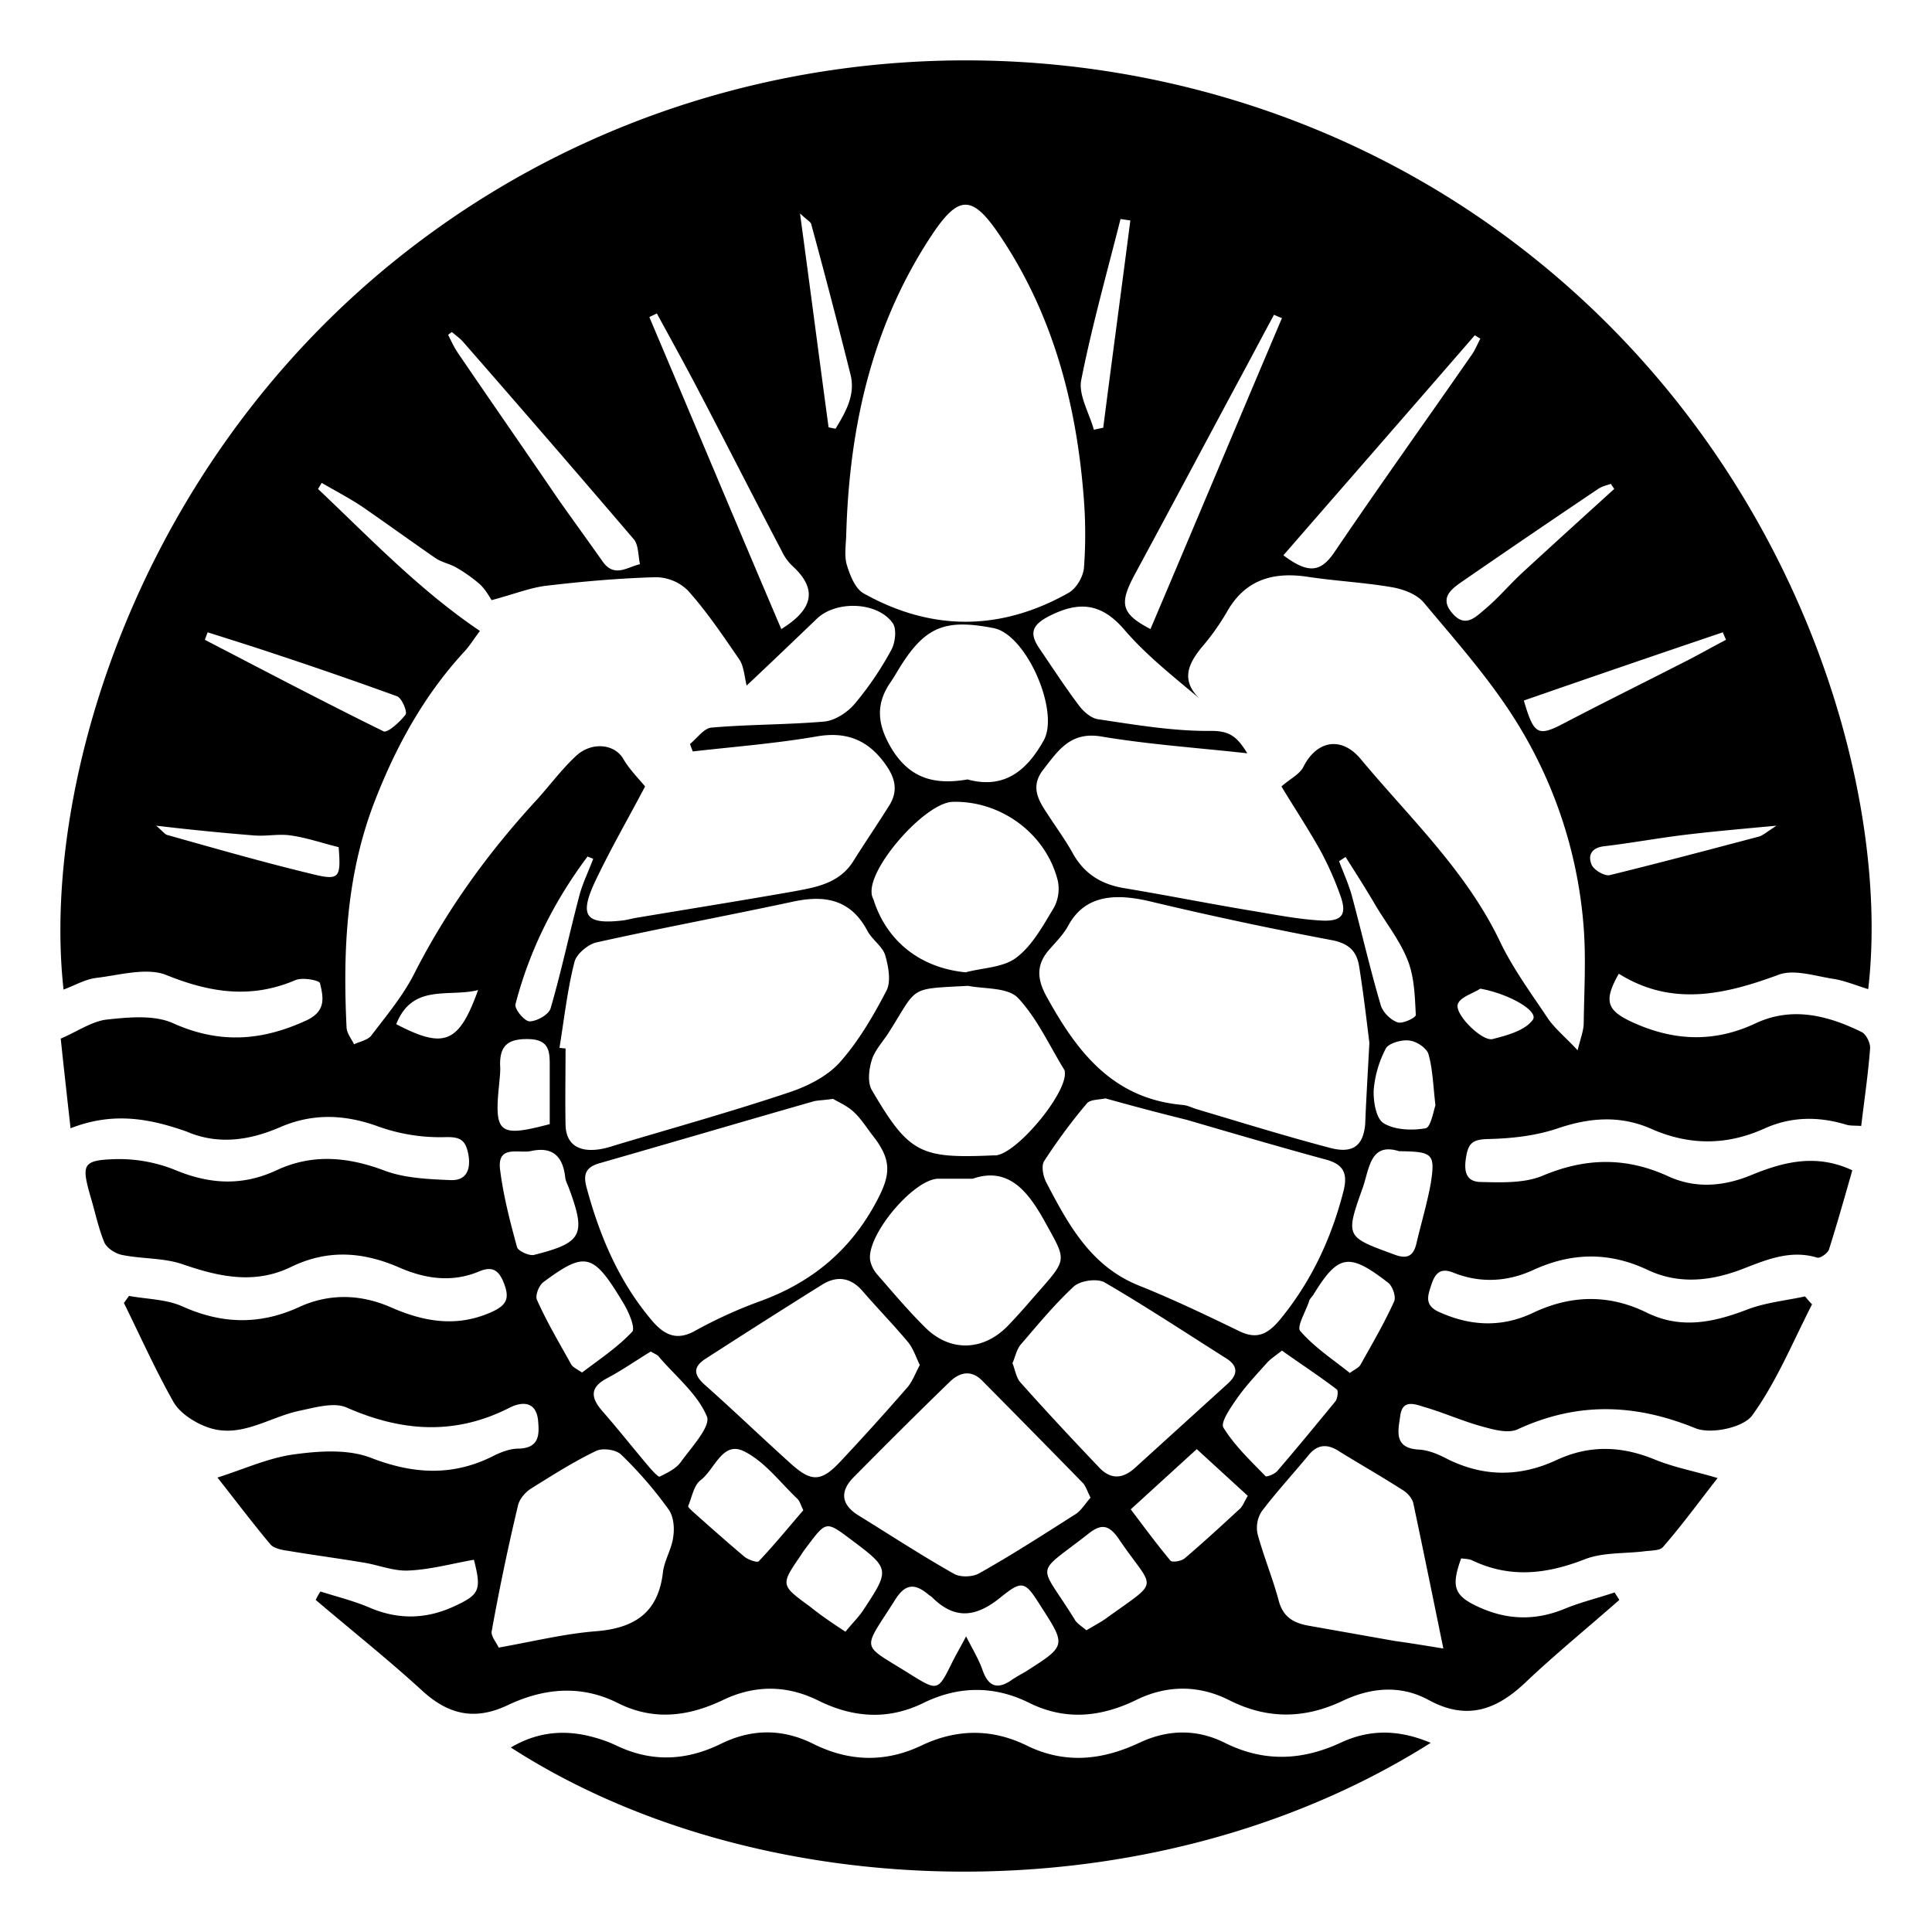 <svg xmlns="http://www.w3.org/2000/svg" width="48" height="48" viewBox="0 0 48 48" fill="currentColor"><path d="M1.753 28.032c-.093 -.835 -.174 -1.555 -.244 -2.228c.43 -.185 .79 -.44 1.162 -.475c.535 -.058 1.163 -.116 1.628 .092c1.162 .523 2.22 .441 3.336 -.08c.477 -.233 .395 -.58 .314 -.917c-.023 -.07 -.442 -.151 -.616 -.07c-1.093 .464 -2.104 .313 -3.197 -.128c-.488 -.197 -1.162 0 -1.744 .07c-.279 .035 -.534 .186 -.813 .29c-.57 -5.105 1.906 -13.551 9.125 -18.795c8.044 -5.848 18.96 -5.604 26.644 .034c7.3 5.349 9.649 13.807 9.067 18.75c-.302 -.093 -.58 -.21 -.871 -.256c-.454 -.07 -.965 -.243 -1.349 -.104c-1.348 .499 -2.662 .8 -3.976 -.023c-.383 .673 -.29 .905 .291 1.183c1.035 .487 2.058 .545 3.115 .046c.896 -.417 1.779 -.197 2.628 .22c.116 .059 .22 .28 .209 .407c-.047 .626 -.14 1.253 -.221 1.926c-.163 -.012 -.279 0 -.384 -.035c-.697 -.209 -1.371 -.197 -2.034 .105c-.93 .417 -1.86 .417 -2.802 0c-.767 -.337 -1.522 -.279 -2.313 -.012c-.546 .186 -1.15 .255 -1.744 .267c-.36 .011 -.476 .093 -.534 .417c-.058 .325 -.047 .639 .348 .65c.512 .012 1.082 .035 1.535 -.15c1.07 -.453 2.08 -.476 3.139 .011c.662 .302 1.348 .255 2.034 -.023c.79 -.325 1.616 -.557 2.534 -.128c-.186 .65 -.372 1.311 -.581 1.972c-.035 .093 -.221 .22 -.29 .198c-.687 -.21 -1.303 .07 -1.907 .301c-.779 .29 -1.558 .36 -2.314 0c-.964 -.452 -1.894 -.429 -2.848 .012c-.639 .29 -1.313 .325 -1.976 .058c-.325 -.128 -.453 .023 -.546 .313c-.093 .279 -.163 .5 .186 .662c.79 .36 1.57 .394 2.348 .023c.93 -.441 1.872 -.464 2.802 -.012c.86 .43 1.674 .255 2.522 -.07c.454 -.173 .953 -.22 1.43 -.324c.058 .07 .116 .139 .174 .197c-.476 .928 -.883 1.926 -1.488 2.761c-.22 .302 -1.034 .476 -1.418 .314c-1.511 -.615 -2.94 -.65 -4.417 .034c-.244 .105 -.605 0 -.895 -.08c-.465 -.129 -.907 -.326 -1.372 -.465c-.244 -.07 -.581 -.232 -.64 .197c-.046 .348 -.185 .812 .454 .847c.244 .012 .488 .116 .71 .232c.906 .453 1.813 .453 2.73 .023c.803 -.37 1.593 -.348 2.419 -.011c.476 .197 .988 .29 1.57 .464c-.454 .58 -.884 1.172 -1.36 1.717c-.082 .093 -.315 .081 -.478 .105c-.488 .058 -1.022 .023 -1.464 .197c-.953 .371 -1.86 .475 -2.802 .023c-.081 -.035 -.186 -.035 -.267 -.046c-.256 .707 -.175 .928 .43 1.206c.709 .325 1.407 .348 2.139 .047c.395 -.163 .825 -.267 1.244 -.407c.035 .059 .081 .128 .116 .186c-.79 .696 -1.604 1.358 -2.36 2.077c-.72 .673 -1.453 .916 -2.383 .406c-.686 -.371 -1.418 -.313 -2.127 .023c-.953 .453 -1.883 .464 -2.837 -.023c-.744 -.371 -1.534 -.371 -2.29 0c-.883 .43 -1.767 .522 -2.673 .07c-.872 -.43 -1.756 -.418 -2.628 .011c-.883 .43 -1.755 .36 -2.615 -.07c-.78 -.382 -1.57 -.382 -2.348 -.011c-.872 .418 -1.733 .522 -2.616 .081c-.918 -.464 -1.848 -.371 -2.732 .047c-.825 .394 -1.488 .243 -2.15 -.372c-.85 -.777 -1.756 -1.496 -2.628 -2.239c.035 -.07 .07 -.14 .117 -.209c.406 .128 .825 .232 1.209 .395c.697 .301 1.383 .301 2.08 -.012c.663 -.301 .721 -.406 .524 -1.172c-.535 .093 -1.082 .244 -1.616 .267c-.372 .023 -.756 -.139 -1.128 -.197c-.616 -.104 -1.244 -.186 -1.86 -.29c-.163 -.023 -.36 -.058 -.453 -.163c-.454 -.545 -.884 -1.113 -1.314 -1.659c.686 -.22 1.29 -.499 1.93 -.58c.604 -.081 1.302 -.127 1.86 .081c1.07 .418 2.057 .476 3.08 -.046c.186 -.093 .407 -.174 .605 -.174c.535 -.012 .523 -.36 .488 -.72c-.058 -.475 -.418 -.44 -.697 -.301c-1.36 .696 -2.686 .603 -4.057 0c-.314 -.14 -.79 0 -1.175 .081c-.778 .163 -1.5 .731 -2.348 .383c-.29 -.116 -.627 -.336 -.779 -.603c-.453 -.8 -.825 -1.636 -1.232 -2.46c.047 -.058 .082 -.116 .128 -.174c.442 .081 .918 .081 1.314 .255c.976 .441 1.918 .476 2.906 .024c.755 -.349 1.546 -.325 2.302 .011c.825 .36 1.65 .5 2.522 .093c.337 -.162 .407 -.325 .28 -.673c-.129 -.348 -.292 -.464 -.64 -.313c-.674 .278 -1.337 .174 -1.976 -.105c-.907 -.394 -1.78 -.452 -2.686 -.011c-.907 .44 -1.79 .243 -2.697 -.07c-.476 -.162 -1.011 -.127 -1.511 -.232c-.163 -.035 -.372 -.174 -.43 -.313c-.151 -.371 -.233 -.777 -.349 -1.16c-.22 -.778 -.186 -.882 .64 -.905a3.727 3.727 0 0 1 1.464 .267c.86 .36 1.674 .406 2.523 .011c.895 -.418 1.778 -.336 2.697 .012c.5 .185 1.093 .209 1.639 .232c.395 .011 .5 -.279 .43 -.65c-.07 -.348 -.198 -.43 -.581 -.418a4.555 4.555 0 0 1 -1.628 -.255c-.848 -.313 -1.65 -.348 -2.476 .012c-.755 .325 -1.534 .44 -2.313 .104c-.953 -.336 -1.848 -.487 -2.883 -.081zm16.797 -10.999c-.058 -.244 -.07 -.476 -.175 -.638c-.406 -.592 -.802 -1.183 -1.278 -1.717a1.146 1.146 0 0 0 -.802 -.337c-.907 .024 -1.814 .105 -2.709 .21c-.407 .046 -.802 .208 -1.372 .359c-.035 -.047 -.128 -.232 -.279 -.383a3.781 3.781 0 0 0 -.604 -.43c-.163 -.092 -.36 -.127 -.512 -.231c-.604 -.418 -1.197 -.847 -1.802 -1.265c-.325 -.22 -.685 -.406 -1.023 -.603c-.034 .046 -.058 .104 -.093 .15c1.29 1.219 2.511 2.507 4.023 3.528c-.128 .162 -.244 .36 -.396 .522c-1.023 1.114 -1.72 2.401 -2.255 3.805c-.674 1.799 -.755 3.655 -.662 5.534c.011 .14 .116 .267 .186 .407c.15 -.07 .348 -.105 .43 -.22c.372 -.488 .779 -.975 1.058 -1.52c.813 -1.602 1.848 -3.029 3.057 -4.34c.325 -.36 .616 -.754 .965 -1.079c.395 -.371 .976 -.302 1.185 .081c.152 .255 .372 .476 .535 .673c-.395 .754 -.86 1.555 -1.255 2.39c-.384 .836 -.21 1.044 .697 .94c.093 -.012 .186 -.035 .29 -.058c1.314 -.22 2.628 -.43 3.942 -.661c.57 -.105 1.15 -.198 1.5 -.755c.29 -.464 .592 -.904 .883 -1.369c.209 -.324 .186 -.626 -.035 -.963c-.43 -.65 -.977 -.905 -1.767 -.765c-1.012 .174 -2.046 .255 -3.07 .371c-.022 -.058 -.046 -.116 -.069 -.186c.175 -.139 .349 -.394 .535 -.406c.93 -.081 1.871 -.07 2.801 -.15c.268 -.024 .582 -.233 .756 -.441a7.94 7.94 0 0 0 .907 -1.335c.104 -.185 .14 -.533 .035 -.673c-.372 -.522 -1.384 -.568 -1.872 -.116c-.581 .557 -1.15 1.103 -1.755 1.671zm20.645 9.061c.082 -.324 .152 -.499 .152 -.684c.011 -.79 .058 -1.578 0 -2.355a11.262 11.262 0 0 0 -1.64 -5.07c-.662 -1.08 -1.522 -2.043 -2.336 -3.017c-.175 -.209 -.523 -.337 -.814 -.383c-.686 -.116 -1.383 -.15 -2.07 -.255c-.86 -.128 -1.557 .07 -2.01 .882a5.97 5.97 0 0 1 -.64 .893c-.313 .394 -.5 .789 -.046 1.241c-.663 -.557 -1.325 -1.079 -1.86 -1.705c-.581 -.673 -1.14 -.708 -1.883 -.325c-.395 .209 -.477 .406 -.244 .766c.325 .475 .639 .963 .988 1.427c.116 .162 .314 .336 .488 .36c.93 .139 1.883 .301 2.813 .29c.454 0 .64 .139 .895 .556c-1.267 -.139 -2.453 -.22 -3.627 -.417c-.767 -.128 -1.07 .348 -1.441 .823c-.326 .418 -.128 .755 .105 1.103c.209 .325 .441 .638 .627 .974c.29 .522 .721 .778 1.29 .87c1.047 .174 2.093 .383 3.14 .557c.569 .093 1.139 .21 1.72 .244c.558 .035 .674 -.15 .488 -.65a7.957 7.957 0 0 0 -.5 -1.114c-.314 -.556 -.674 -1.102 -.953 -1.566c.21 -.186 .453 -.302 .546 -.487c.326 -.65 .942 -.778 1.43 -.186c1.22 1.462 2.627 2.785 3.464 4.548c.326 .673 .78 1.288 1.198 1.915c.186 .255 .43 .452 .72 .765zm-18.17 -12.866c0 .266 -.057 .556 .012 .8c.082 .267 .21 .603 .43 .72c1.686 .94 3.395 .928 5.069 -.012c.198 -.105 .372 -.395 .395 -.627a11.45 11.45 0 0 0 0 -1.67c-.174 -2.356 -.755 -4.606 -2.092 -6.59c-.686 -1.021 -1.023 -1.021 -1.71 .023c-1.464 2.227 -2.022 4.722 -2.103 7.356zm12.997 12.68c-.058 -.463 -.14 -1.183 -.255 -1.902c-.059 -.371 -.256 -.569 -.686 -.65a95.226 95.226 0 0 1 -4.464 -.951c-.86 -.209 -1.64 -.197 -2.07 .58c-.116 .22 -.302 .406 -.464 .592c-.337 .371 -.326 .73 -.093 1.16c.755 1.38 1.65 2.564 3.394 2.715c.128 .011 .256 .081 .384 .116c1.092 .325 2.174 .661 3.278 .951c.57 .151 .825 -.058 .872 -.591c.023 -.592 .058 -1.16 .104 -2.02zm-20.122 .128c.046 0 .104 .012 .151 .012c0 .638 -.012 1.276 0 1.903c.012 .452 .29 .65 .732 .615c.175 -.012 .337 -.058 .512 -.116c1.441 -.43 2.894 -.836 4.313 -1.311c.453 -.151 .941 -.395 1.255 -.743c.465 -.522 .837 -1.16 1.163 -1.787c.116 -.232 .046 -.603 -.035 -.881c-.07 -.22 -.326 -.383 -.442 -.604c-.419 -.789 -1.07 -.893 -1.86 -.72c-1.627 .349 -3.255 .65 -4.87 1.01c-.21 .047 -.5 .29 -.547 .488c-.175 .684 -.256 1.415 -.372 2.134zm13.566 1.253c-.151 .035 -.384 .024 -.465 .128c-.384 .452 -.732 .928 -1.058 1.427c-.081 .128 -.023 .395 .058 .545c.547 1.045 1.105 2.077 2.302 2.553c.837 .336 1.662 .73 2.476 1.125c.442 .22 .71 .081 1 -.255c.79 -.951 1.302 -2.042 1.604 -3.237c.105 -.43 -.012 -.65 -.442 -.766c-1.15 -.313 -2.301 -.65 -3.452 -.986a66.919 66.919 0 0 1 -2.023 -.534zm-6.766 .012c-.244 .035 -.372 .035 -.476 .058c-1.779 .51 -3.557 1.033 -5.336 1.543c-.36 .105 -.395 .302 -.314 .603c.326 1.207 .802 2.332 1.616 3.295c.314 .372 .628 .523 1.093 .256a11.397 11.397 0 0 1 1.58 -.72c1.291 -.464 2.267 -1.264 2.918 -2.494c.36 -.673 .372 -1.033 -.104 -1.636c-.151 -.197 -.29 -.418 -.465 -.58c-.175 -.163 -.407 -.255 -.512 -.325zm6.394 9.908c-.081 -.162 -.116 -.278 -.186 -.36a525.207 525.207 0 0 0 -2.511 -2.552c-.279 -.278 -.57 -.197 -.814 .047c-.802 .777 -1.592 1.566 -2.383 2.366c-.337 .348 -.302 .673 .128 .94c.79 .487 1.57 .998 2.372 1.45c.162 .093 .465 .082 .627 -.011c.826 -.464 1.616 -.975 2.418 -1.485c.128 -.093 .233 -.267 .349 -.395zm-14.704 3.725c.906 -.163 1.662 -.349 2.43 -.407c.952 -.08 1.534 -.464 1.65 -1.461c.035 -.302 .22 -.58 .256 -.882c.035 -.22 .011 -.51 -.117 -.685a9.975 9.975 0 0 0 -1.174 -1.357c-.128 -.128 -.465 -.174 -.627 -.093c-.558 .267 -1.082 .603 -1.605 .928c-.15 .093 -.302 .267 -.337 .441a56.77 56.77 0 0 0 -.65 3.11c-.024 .116 .115 .278 .174 .406zm10.462 -7.02c-.093 -.197 -.163 -.406 -.29 -.568c-.361 -.43 -.756 -.836 -1.117 -1.253c-.302 -.36 -.65 -.406 -1.023 -.174c-.965 .603 -1.93 1.218 -2.883 1.833c-.29 .185 -.337 .371 -.046 .638c.72 .638 1.418 1.311 2.139 1.96c.511 .465 .755 .476 1.22 -.01a66.014 66.014 0 0 0 1.71 -1.892c.116 -.15 .185 -.337 .29 -.534zm13.008 7.043c-.267 -1.3 -.5 -2.448 -.744 -3.597c-.023 -.128 -.151 -.278 -.279 -.348c-.523 -.336 -1.058 -.638 -1.58 -.963c-.291 -.186 -.536 -.162 -.756 .116c-.384 .464 -.791 .905 -1.151 1.38a.748 .748 0 0 0 -.105 .57c.151 .556 .372 1.09 .523 1.647c.105 .406 .36 .557 .733 .626l2.162 .383c.348 .047 .697 .105 1.197 .186zm-10.706 -7.09c.07 .175 .093 .36 .197 .477c.64 .719 1.302 1.427 1.965 2.123c.279 .29 .57 .278 .872 .011l2.313 -2.1c.233 -.209 .279 -.417 -.012 -.615c-1.01 -.638 -2.01 -1.299 -3.045 -1.902c-.186 -.105 -.605 -.047 -.768 .104c-.476 .441 -.895 .951 -1.325 1.45c-.104 .14 -.128 .302 -.197 .453zm-1.105 -9.374c-1.5 .081 -1.232 0 -1.976 1.172c-.151 .232 -.349 .441 -.418 .685c-.07 .232 -.105 .557 .011 .742c.919 1.566 1.198 1.694 3.011 1.613h.058c.523 -.035 1.779 -1.543 1.72 -2.065c0 -.024 0 -.047 -.011 -.058c-.372 -.604 -.674 -1.277 -1.15 -1.787c-.257 -.267 -.815 -.22 -1.245 -.302zm-.058 -.336c.43 -.116 .942 -.116 1.267 -.371c.396 -.302 .663 -.801 .93 -1.242a.991 .991 0 0 0 .093 -.661c-.29 -1.172 -1.418 -1.996 -2.615 -1.961c-.675 .023 -2.07 1.601 -2.011 2.262c0 .058 .023 .116 .046 .163c.337 1.067 1.197 1.705 2.29 1.81zm.175 5.128h-.85c-.615 0 -1.8 1.415 -1.696 2.03a.76 .76 0 0 0 .174 .348c.384 .441 .756 .882 1.163 1.288c.639 .662 1.5 .627 2.127 -.058c.267 -.278 .511 -.568 .767 -.858c.663 -.754 .628 -.743 .14 -1.625c-.43 -.789 -.919 -1.438 -1.825 -1.125zm-.128 -9.92c.895 .244 1.464 -.197 1.895 -.974c.395 -.72 -.43 -2.623 -1.244 -2.785c-1.244 -.244 -1.732 -.023 -2.383 1.056c-.07 .116 -.14 .232 -.221 .348c-.337 .534 -.268 1.01 .046 1.555c.465 .788 1.093 .94 1.907 .8zm-.035 21.29c.163 .325 .314 .569 .407 .835c.15 .43 .383 .488 .732 .244c.116 -.081 .233 -.14 .349 -.209c1 -.638 1 -.638 .372 -1.612c-.395 -.627 -.454 -.673 -1.012 -.22c-.604 .486 -1.127 .556 -1.697 -.012c-.023 -.024 -.07 -.047 -.093 -.07c-.337 -.279 -.57 -.267 -.825 .14c-.826 1.31 -.872 1.055 .395 1.855c.674 .418 .674 .407 1.035 -.324c.093 -.186 .197 -.36 .337 -.627zm7.847 -7.1c-.163 .127 -.268 .197 -.36 .29c-.257 .29 -.524 .568 -.745 .881c-.163 .232 -.43 .615 -.349 .743c.28 .452 .675 .824 1.047 1.207c.023 .023 .22 -.047 .29 -.128c.489 -.569 .965 -1.149 1.442 -1.729c.058 -.07 .081 -.278 .035 -.301c-.442 -.337 -.907 -.639 -1.36 -.963zm-15.682 .023c-.36 .22 -.71 .464 -1.081 .661c-.442 .232 -.407 .487 -.128 .812c.407 .464 .79 .952 1.185 1.416c.07 .08 .21 .232 .245 .22c.186 -.093 .406 -.197 .523 -.36c.267 -.37 .755 -.893 .65 -1.137c-.232 -.556 -.767 -.986 -1.185 -1.473c-.035 -.058 -.116 -.081 -.21 -.14zm3.79 3.945c-.07 -.151 -.094 -.233 -.14 -.279c-.43 -.406 -.814 -.928 -1.325 -1.183c-.547 -.279 -.733 .452 -1.093 .719c-.163 .128 -.21 .418 -.302 .638c-.012 .023 .07 .093 .104 .128c.43 .383 .86 .765 1.302 1.137c.093 .07 .314 .15 .349 .104c.384 -.406 .744 -.847 1.104 -1.264zm11.042 -.36l-1.267 -1.16l-1.64 1.496c.326 .43 .64 .859 .989 1.277c.046 .046 .267 .011 .349 -.058c.465 -.395 .93 -.824 1.383 -1.242c.058 -.058 .093 -.15 .186 -.313zm-19.773 -28.913a.625 .625 0 0 0 -.093 .07c.07 .139 .14 .29 .221 .417c.837 1.23 1.686 2.449 2.523 3.678c.36 .51 .732 1.021 1.092 1.532c.29 .418 .616 .14 .93 .07c-.046 -.21 -.035 -.476 -.15 -.615a585.304 585.304 0 0 0 -4.244 -4.908c-.081 -.093 -.186 -.163 -.279 -.244zm5.092 -.464c-.058 .035 -.128 .058 -.186 .093c1.093 2.576 2.174 5.163 3.278 7.75c.825 -.51 .883 -1.01 .279 -1.566a1.212 1.212 0 0 1 -.267 -.371c-.744 -1.416 -1.465 -2.843 -2.21 -4.258c-.29 -.546 -.592 -1.091 -.894 -1.648zm15.53 .116c-.07 -.023 -.139 -.058 -.197 -.081c-.302 .557 -.593 1.114 -.895 1.67c-.86 1.602 -1.71 3.203 -2.57 4.792c-.383 .72 -.336 .963 .396 1.346c1.093 -2.575 2.174 -5.151 3.267 -7.727zm-17.389 26.198c.43 -.325 .883 -.627 1.244 -1.01c.093 -.092 -.093 -.522 -.233 -.742c-.732 -1.218 -.93 -1.265 -1.964 -.499c-.117 .081 -.221 .348 -.163 .453c.244 .545 .546 1.055 .837 1.577c.035 .082 .14 .128 .279 .22zm19.076 .011c.128 -.092 .233 -.139 .267 -.208c.291 -.522 .593 -1.033 .837 -1.578c.047 -.116 -.046 -.383 -.162 -.464c-.977 -.754 -1.233 -.696 -1.86 .325c-.035 .046 -.082 .092 -.093 .139c-.082 .255 -.314 .638 -.221 .742c.349 .406 .814 .708 1.232 1.044zm-1.65 -20.315c.616 .464 .93 .43 1.278 -.093c1.116 -1.647 2.279 -3.272 3.406 -4.896c.082 -.116 .14 -.267 .21 -.394c-.047 -.024 -.094 -.058 -.14 -.082c-1.57 1.81 -3.15 3.62 -4.755 5.465zm2.87 14.804c-.708 -.22 -.732 .418 -.894 .894c-.442 1.241 -.43 1.23 .767 1.67c.302 .117 .476 .07 .558 -.255c.116 -.499 .267 -.998 .36 -1.508c.116 -.743 .047 -.789 -.79 -.8zm-21.575 0c-.302 .058 -.837 -.162 -.756 .465c.082 .65 .245 1.276 .419 1.914c.023 .104 .314 .232 .43 .197c1.197 -.302 1.29 -.499 .86 -1.659c-.035 -.093 -.081 -.174 -.093 -.278c-.058 -.5 -.302 -.766 -.86 -.639zm7.824 11.94c.15 -.187 .302 -.337 .418 -.5c.698 -1.056 .698 -1.056 -.29 -1.798c-.605 -.453 -.605 -.453 -1.07 .162c-.058 .081 -.116 .151 -.163 .232c-.511 .743 -.511 .743 .221 1.277c.256 .208 .546 .406 .884 .626zm5.986 -.036c.175 -.104 .326 -.185 .465 -.278c1.407 -1.021 1.233 -.673 .337 -1.996c-.255 -.371 -.453 -.371 -.778 -.104c-1.337 1.044 -1.21 .661 -.314 2.111c.058 .105 .186 .174 .29 .267zm-21.831 -24.794a3.208 3.208 0 0 0 -.07 .186c1.477 .766 2.953 1.543 4.44 2.274c.094 .046 .408 -.232 .547 -.418c.047 -.07 -.093 -.406 -.209 -.452a112.638 112.638 0 0 0 -3.15 -1.09c-.523 -.175 -1.047 -.337 -1.558 -.5zm32.7 1.694c.245 .847 .35 .905 .989 .569c.976 -.51 1.964 -.998 2.94 -1.497c.373 -.185 .733 -.394 1.093 -.58c-.023 -.058 -.058 -.128 -.08 -.186a621.987 621.987 0 0 0 -4.941 1.694zm-2.197 10.06c-.058 -.511 -.07 -.917 -.174 -1.277c-.046 -.15 -.302 -.325 -.488 -.336c-.186 -.023 -.5 .07 -.57 .197a2.713 2.713 0 0 0 -.302 1.033c-.012 .278 .058 .707 .244 .823c.28 .174 .71 .186 1.046 .128c.128 -.023 .198 -.441 .244 -.569zm-22.005 .464v-1.416c0 -.36 .011 -.684 -.523 -.696c-.5 -.012 -.721 .15 -.71 .65c.012 .15 -.011 .313 -.023 .464c-.128 1.23 -.011 1.334 1.256 .998zm26.446 -15.78c-.023 -.046 -.058 -.08 -.081 -.127c-.105 .035 -.21 .058 -.302 .116a346.559 346.559 0 0 0 -3.441 2.344c-.245 .174 -.512 .394 -.198 .754c.314 .371 .57 .104 .79 -.081c.338 -.279 .628 -.627 .954 -.929c.744 -.684 1.51 -1.38 2.278 -2.076zm-6.673 9.143c-.058 .035 -.104 .07 -.162 .104c.104 .279 .232 .557 .314 .847c.244 .905 .453 1.822 .72 2.727c.047 .174 .244 .371 .419 .43c.116 .046 .465 -.117 .453 -.186c-.023 -.453 -.035 -.929 -.197 -1.346c-.186 -.476 -.512 -.894 -.78 -1.335c-.243 -.417 -.51 -.835 -.767 -1.24zm-12.846 -10.674l.174 .035c.245 -.406 .5 -.836 .372 -1.346a191.154 191.154 0 0 0 -.976 -3.736c-.012 -.058 -.093 -.093 -.279 -.267c.256 1.88 .477 3.597 .71 5.314zm-5.847 10.72c-.047 -.023 -.093 -.034 -.14 -.058c-.825 1.103 -1.441 2.32 -1.79 3.667c-.035 .116 .221 .429 .349 .429c.174 0 .476 -.162 .523 -.325c.267 -.916 .465 -1.856 .71 -2.784c.08 -.314 .232 -.615 .348 -.929zm13.345 -15.86l-.244 -.035c-.337 1.335 -.71 2.657 -.977 4.003c-.07 .371 .198 .812 .314 1.23c.082 -.012 .151 -.035 .233 -.046c.22 -1.717 .453 -3.435 .674 -5.152zm-24.203 15.037c.175 .15 .221 .22 .28 .232c1.197 .336 2.406 .684 3.615 .974c.662 .163 .697 .082 .639 -.673c-.384 -.092 -.779 -.232 -1.186 -.29c-.302 -.046 -.604 .024 -.907 0a64.225 64.225 0 0 1 -2.44 -.243zm40.257 0c-.86 .08 -1.535 .139 -2.22 .22c-.686 .081 -1.372 .209 -2.058 .29c-.314 .035 -.418 .22 -.314 .464c.058 .128 .314 .279 .442 .256c1.232 -.302 2.453 -.627 3.685 -.952c.116 -.023 .21 -.116 .465 -.278zm-7.359 4.049c-.197 .127 -.5 .209 -.558 .383c-.093 .243 .593 .928 .86 .87c.361 -.093 .803 -.209 1 -.476c.163 -.22 -.592 -.65 -1.302 -.777zm-26.934 .882c1.197 .626 1.558 .475 2.034 -.847c-.732 .185 -1.627 -.174 -2.034 .847zm25.702 17.855c-6.94 4.386 -16.67 4.108 -22.854 .116c.662 -.394 1.348 -.452 2.057 -.255c.21 .058 .407 .128 .593 .22c.872 .407 1.72 .36 2.57 -.057c.755 -.372 1.522 -.383 2.29 0c.883 .44 1.778 .475 2.685 .046c.872 -.418 1.755 -.43 2.627 0c.953 .464 1.872 .36 2.79 -.07c.71 -.336 1.43 -.348 2.127 0c.977 .488 1.93 .441 2.895 -.011c.709 -.325 1.418 -.325 2.22 .011z"/></svg>